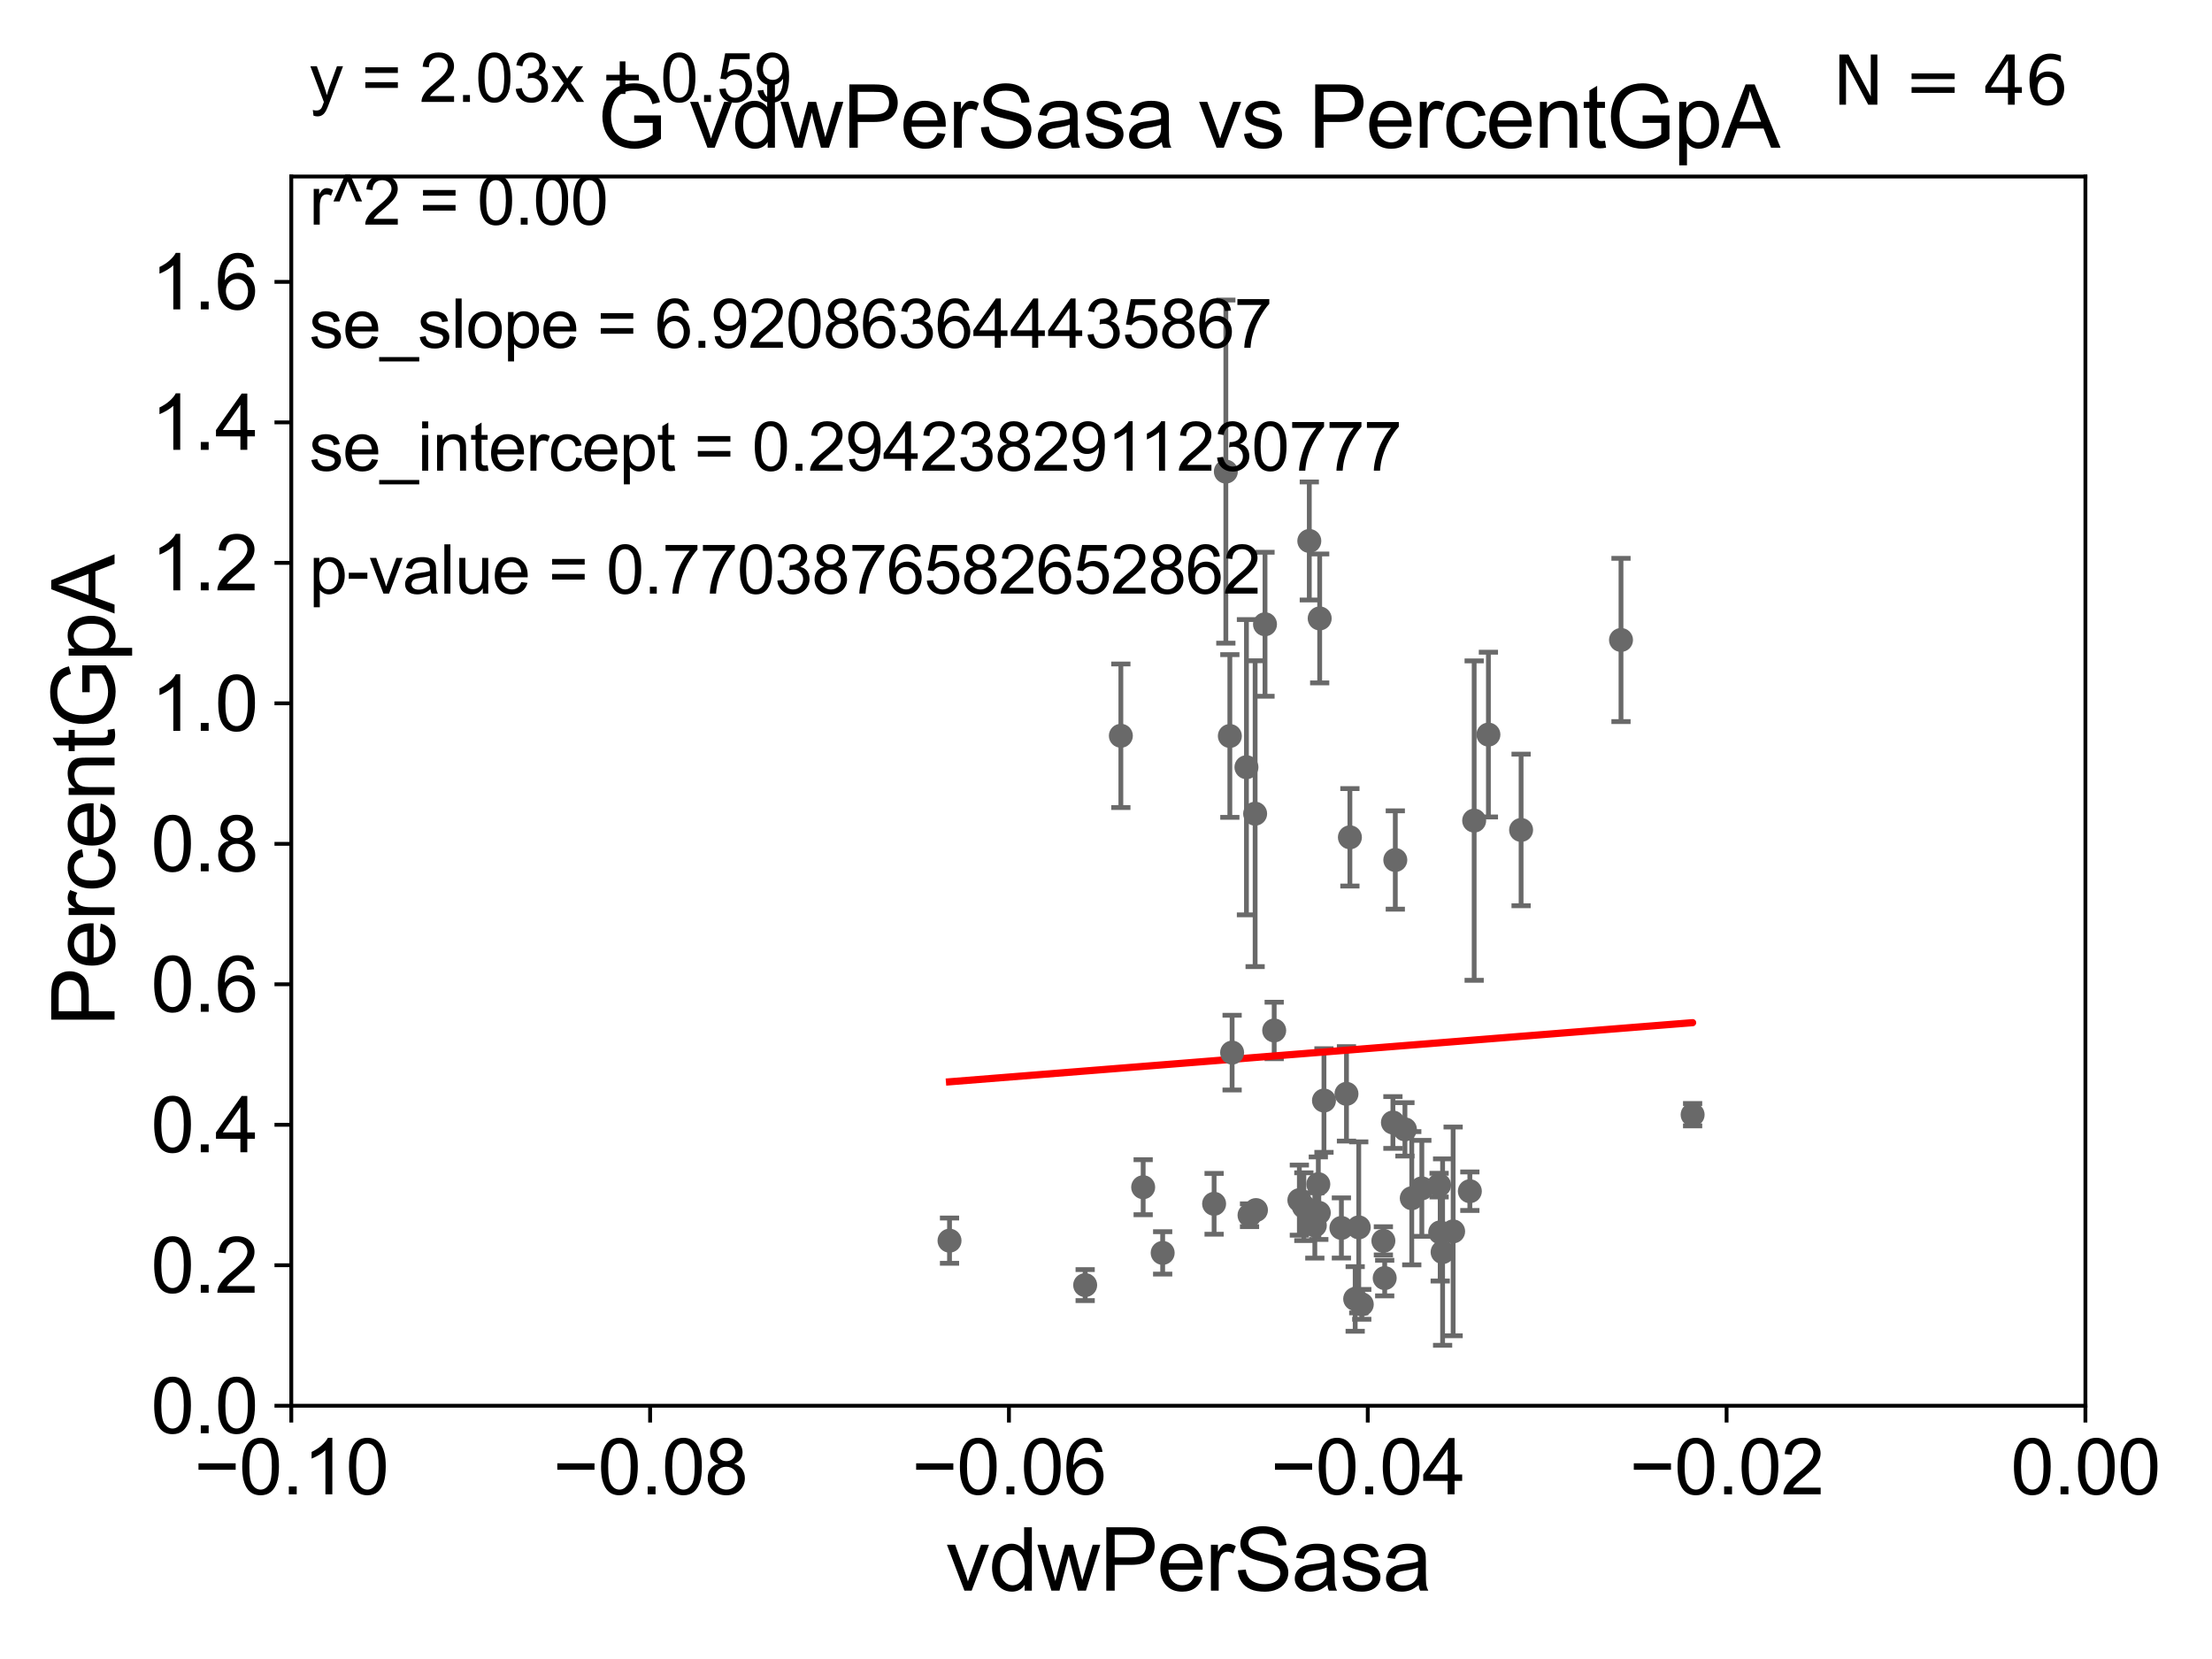 <?xml version="1.0" encoding="utf-8" standalone="no"?>
<!DOCTYPE svg PUBLIC "-//W3C//DTD SVG 1.1//EN"
  "http://www.w3.org/Graphics/SVG/1.1/DTD/svg11.dtd">
<svg xmlns:xlink="http://www.w3.org/1999/xlink" width="460.8pt" height="345.6pt" viewBox="0 0 460.8 345.6" xmlns="http://www.w3.org/2000/svg" version="1.1">
 <defs>
  <style type="text/css">*{stroke-linejoin: round; stroke-linecap: butt}</style>
 </defs>
 <g id="figure_1">
  <g id="patch_1">
   <path d="M 0 345.6 
L 460.8 345.6 
L 460.8 0 
L 0 0 
z
" style="fill: #ffffff"/>
  </g>
  <g id="axes_1">
   <g id="patch_2">
    <path d="M 60.68 292.84 
L 434.43 292.84 
L 434.43 36.775 
L 60.68 36.775 
z
" style="fill: #ffffff"/>
   </g>
   <g id="PathCollection_1">
    <defs>
     <path id="m5383ec2443" d="M 0 1.118 
C 0.297 1.118 0.581 1 0.791 0.791 
C 1 0.581 1.118 0.297 1.118 0 
C 1.118 -0.297 1 -0.581 0.791 -0.791 
C 0.581 -1 0.297 -1.118 0 -1.118 
C -0.297 -1.118 -0.581 -1 -0.791 -0.791 
C -1 -0.581 -1.118 -0.297 -1.118 0 
C -1.118 0.297 -1 0.581 -0.791 0.791 
C -0.581 1 -0.297 1.118 0 1.118 
z
" style="stroke: #696969"/>
    </defs>
    <g clip-path="url(#pc94424f7d5)">
     <use xlink:href="#m5383ec2443" x="197.802" y="258.452" style="fill: #696969; stroke: #696969"/>
     <use xlink:href="#m5383ec2443" x="252.921" y="250.776" style="fill: #696969; stroke: #696969"/>
     <use xlink:href="#m5383ec2443" x="273.904" y="255.283" style="fill: #696969; stroke: #696969"/>
     <use xlink:href="#m5383ec2443" x="306.197" y="248.15" style="fill: #696969; stroke: #696969"/>
     <use xlink:href="#m5383ec2443" x="279.437" y="255.803" style="fill: #696969; stroke: #696969"/>
     <use xlink:href="#m5383ec2443" x="261.639" y="252.081" style="fill: #696969; stroke: #696969"/>
     <use xlink:href="#m5383ec2443" x="281.209" y="174.428" style="fill: #696969; stroke: #696969"/>
     <use xlink:href="#m5383ec2443" x="256.672" y="219.277" style="fill: #696969; stroke: #696969"/>
     <use xlink:href="#m5383ec2443" x="242.205" y="261.002" style="fill: #696969; stroke: #696969"/>
     <use xlink:href="#m5383ec2443" x="282.309" y="270.59" style="fill: #696969; stroke: #696969"/>
     <use xlink:href="#m5383ec2443" x="307.096" y="170.946" style="fill: #696969; stroke: #696969"/>
     <use xlink:href="#m5383ec2443" x="290.17" y="233.836" style="fill: #696969; stroke: #696969"/>
     <use xlink:href="#m5383ec2443" x="274.731" y="252.65" style="fill: #696969; stroke: #696969"/>
     <use xlink:href="#m5383ec2443" x="288.458" y="266.248" style="fill: #696969; stroke: #696969"/>
     <use xlink:href="#m5383ec2443" x="302.714" y="256.522" style="fill: #696969; stroke: #696969"/>
     <use xlink:href="#m5383ec2443" x="271.618" y="251.376" style="fill: #696969; stroke: #696969"/>
     <use xlink:href="#m5383ec2443" x="261.466" y="169.507" style="fill: #696969; stroke: #696969"/>
     <use xlink:href="#m5383ec2443" x="294.098" y="249.613" style="fill: #696969; stroke: #696969"/>
     <use xlink:href="#m5383ec2443" x="270.68" y="250.009" style="fill: #696969; stroke: #696969"/>
     <use xlink:href="#m5383ec2443" x="300.522" y="260.834" style="fill: #696969; stroke: #696969"/>
     <use xlink:href="#m5383ec2443" x="280.495" y="227.866" style="fill: #696969; stroke: #696969"/>
     <use xlink:href="#m5383ec2443" x="226.061" y="267.707" style="fill: #696969; stroke: #696969"/>
     <use xlink:href="#m5383ec2443" x="275.807" y="229.259" style="fill: #696969; stroke: #696969"/>
     <use xlink:href="#m5383ec2443" x="238.143" y="247.319" style="fill: #696969; stroke: #696969"/>
     <use xlink:href="#m5383ec2443" x="283.681" y="271.722" style="fill: #696969; stroke: #696969"/>
     <use xlink:href="#m5383ec2443" x="274.915" y="128.83" style="fill: #696969; stroke: #696969"/>
     <use xlink:href="#m5383ec2443" x="310.063" y="153.029" style="fill: #696969; stroke: #696969"/>
     <use xlink:href="#m5383ec2443" x="337.684" y="133.316" style="fill: #696969; stroke: #696969"/>
     <use xlink:href="#m5383ec2443" x="259.658" y="159.824" style="fill: #696969; stroke: #696969"/>
     <use xlink:href="#m5383ec2443" x="260.3" y="253.157" style="fill: #696969; stroke: #696969"/>
     <use xlink:href="#m5383ec2443" x="288.184" y="258.487" style="fill: #696969; stroke: #696969"/>
     <use xlink:href="#m5383ec2443" x="274.629" y="246.685" style="fill: #696969; stroke: #696969"/>
     <use xlink:href="#m5383ec2443" x="316.872" y="172.893" style="fill: #696969; stroke: #696969"/>
     <use xlink:href="#m5383ec2443" x="256.2" y="153.321" style="fill: #696969; stroke: #696969"/>
     <use xlink:href="#m5383ec2443" x="296.196" y="247.556" style="fill: #696969; stroke: #696969"/>
     <use xlink:href="#m5383ec2443" x="300.019" y="256.723" style="fill: #696969; stroke: #696969"/>
     <use xlink:href="#m5383ec2443" x="299.791" y="246.885" style="fill: #696969; stroke: #696969"/>
     <use xlink:href="#m5383ec2443" x="352.604" y="232.212" style="fill: #696969; stroke: #696969"/>
     <use xlink:href="#m5383ec2443" x="292.674" y="235.267" style="fill: #696969; stroke: #696969"/>
     <use xlink:href="#m5383ec2443" x="233.496" y="153.276" style="fill: #696969; stroke: #696969"/>
     <use xlink:href="#m5383ec2443" x="263.524" y="130.045" style="fill: #696969; stroke: #696969"/>
     <use xlink:href="#m5383ec2443" x="272.752" y="112.694" style="fill: #696969; stroke: #696969"/>
     <use xlink:href="#m5383ec2443" x="265.438" y="214.664" style="fill: #696969; stroke: #696969"/>
     <use xlink:href="#m5383ec2443" x="290.668" y="179.153" style="fill: #696969; stroke: #696969"/>
     <use xlink:href="#m5383ec2443" x="283.054" y="255.685" style="fill: #696969; stroke: #696969"/>
     <use xlink:href="#m5383ec2443" x="255.366" y="98.244" style="fill: #696969; stroke: #696969"/>
    </g>
   </g>
   <g id="matplotlib.axis_1">
    <g id="xtick_1">
     <g id="line2d_1">
      <defs>
       <path id="m9a90a597ca" d="M 0 0 
L 0 3.5 
" style="stroke: #000000; stroke-width: 0.8"/>
      </defs>
      <g>
       <use xlink:href="#m9a90a597ca" x="60.68" y="292.84" style="stroke: #000000; stroke-width: 0.8"/>
      </g>
     </g>
     <g id="text_1">
      <!-- −0.10 -->
      <g transform="translate(40.439 311.293)scale(0.16 -0.16)">
       <defs>
        <path id="ArialMT-2212" d="M 3381 1997 
L 356 1997 
L 356 2522 
L 3381 2522 
L 3381 1997 
z
" transform="scale(0.016)"/>
        <path id="ArialMT-30" d="M 266 2259 
Q 266 3072 433 3567 
Q 600 4063 929 4331 
Q 1259 4600 1759 4600 
Q 2128 4600 2406 4451 
Q 2684 4303 2865 4023 
Q 3047 3744 3150 3342 
Q 3253 2941 3253 2259 
Q 3253 1453 3087 958 
Q 2922 463 2592 192 
Q 2263 -78 1759 -78 
Q 1097 -78 719 397 
Q 266 969 266 2259 
z
M 844 2259 
Q 844 1131 1108 757 
Q 1372 384 1759 384 
Q 2147 384 2411 759 
Q 2675 1134 2675 2259 
Q 2675 3391 2411 3762 
Q 2147 4134 1753 4134 
Q 1366 4134 1134 3806 
Q 844 3388 844 2259 
z
" transform="scale(0.016)"/>
        <path id="ArialMT-2e" d="M 581 0 
L 581 641 
L 1222 641 
L 1222 0 
L 581 0 
z
" transform="scale(0.016)"/>
        <path id="ArialMT-31" d="M 2384 0 
L 1822 0 
L 1822 3584 
Q 1619 3391 1289 3197 
Q 959 3003 697 2906 
L 697 3450 
Q 1169 3672 1522 3987 
Q 1875 4303 2022 4600 
L 2384 4600 
L 2384 0 
z
" transform="scale(0.016)"/>
       </defs>
       <use xlink:href="#ArialMT-2212"/>
       <use xlink:href="#ArialMT-30" x="58.398"/>
       <use xlink:href="#ArialMT-2e" x="114.014"/>
       <use xlink:href="#ArialMT-31" x="141.797"/>
       <use xlink:href="#ArialMT-30" x="197.412"/>
      </g>
     </g>
    </g>
    <g id="xtick_2">
     <g id="line2d_2">
      <g>
       <use xlink:href="#m9a90a597ca" x="135.43" y="292.84" style="stroke: #000000; stroke-width: 0.8"/>
      </g>
     </g>
     <g id="text_2">
      <!-- −0.08 -->
      <g transform="translate(115.189 311.293)scale(0.16 -0.16)">
       <defs>
        <path id="ArialMT-38" d="M 1131 2484 
Q 781 2613 612 2850 
Q 444 3088 444 3419 
Q 444 3919 803 4259 
Q 1163 4600 1759 4600 
Q 2359 4600 2725 4251 
Q 3091 3903 3091 3403 
Q 3091 3084 2923 2848 
Q 2756 2613 2416 2484 
Q 2838 2347 3058 2040 
Q 3278 1734 3278 1309 
Q 3278 722 2862 322 
Q 2447 -78 1769 -78 
Q 1091 -78 675 323 
Q 259 725 259 1325 
Q 259 1772 486 2073 
Q 713 2375 1131 2484 
z
M 1019 3438 
Q 1019 3113 1228 2906 
Q 1438 2700 1772 2700 
Q 2097 2700 2305 2904 
Q 2513 3109 2513 3406 
Q 2513 3716 2298 3927 
Q 2084 4138 1766 4138 
Q 1444 4138 1231 3931 
Q 1019 3725 1019 3438 
z
M 838 1322 
Q 838 1081 952 856 
Q 1066 631 1291 507 
Q 1516 384 1775 384 
Q 2178 384 2440 643 
Q 2703 903 2703 1303 
Q 2703 1709 2433 1975 
Q 2163 2241 1756 2241 
Q 1359 2241 1098 1978 
Q 838 1716 838 1322 
z
" transform="scale(0.016)"/>
       </defs>
       <use xlink:href="#ArialMT-2212"/>
       <use xlink:href="#ArialMT-30" x="58.398"/>
       <use xlink:href="#ArialMT-2e" x="114.014"/>
       <use xlink:href="#ArialMT-30" x="141.797"/>
       <use xlink:href="#ArialMT-38" x="197.412"/>
      </g>
     </g>
    </g>
    <g id="xtick_3">
     <g id="line2d_3">
      <g>
       <use xlink:href="#m9a90a597ca" x="210.18" y="292.84" style="stroke: #000000; stroke-width: 0.8"/>
      </g>
     </g>
     <g id="text_3">
      <!-- −0.06 -->
      <g transform="translate(189.939 311.293)scale(0.16 -0.16)">
       <defs>
        <path id="ArialMT-36" d="M 3184 3459 
L 2625 3416 
Q 2550 3747 2413 3897 
Q 2184 4138 1850 4138 
Q 1581 4138 1378 3988 
Q 1113 3794 959 3422 
Q 806 3050 800 2363 
Q 1003 2672 1297 2822 
Q 1591 2972 1913 2972 
Q 2475 2972 2870 2558 
Q 3266 2144 3266 1488 
Q 3266 1056 3080 686 
Q 2894 316 2569 119 
Q 2244 -78 1831 -78 
Q 1128 -78 684 439 
Q 241 956 241 2144 
Q 241 3472 731 4075 
Q 1159 4600 1884 4600 
Q 2425 4600 2770 4297 
Q 3116 3994 3184 3459 
z
M 888 1484 
Q 888 1194 1011 928 
Q 1134 663 1356 523 
Q 1578 384 1822 384 
Q 2178 384 2434 671 
Q 2691 959 2691 1453 
Q 2691 1928 2437 2201 
Q 2184 2475 1800 2475 
Q 1419 2475 1153 2201 
Q 888 1928 888 1484 
z
" transform="scale(0.016)"/>
       </defs>
       <use xlink:href="#ArialMT-2212"/>
       <use xlink:href="#ArialMT-30" x="58.398"/>
       <use xlink:href="#ArialMT-2e" x="114.014"/>
       <use xlink:href="#ArialMT-30" x="141.797"/>
       <use xlink:href="#ArialMT-36" x="197.412"/>
      </g>
     </g>
    </g>
    <g id="xtick_4">
     <g id="line2d_4">
      <g>
       <use xlink:href="#m9a90a597ca" x="284.93" y="292.84" style="stroke: #000000; stroke-width: 0.8"/>
      </g>
     </g>
     <g id="text_4">
      <!-- −0.04 -->
      <g transform="translate(264.689 311.293)scale(0.16 -0.16)">
       <defs>
        <path id="ArialMT-34" d="M 2069 0 
L 2069 1097 
L 81 1097 
L 81 1613 
L 2172 4581 
L 2631 4581 
L 2631 1613 
L 3250 1613 
L 3250 1097 
L 2631 1097 
L 2631 0 
L 2069 0 
z
M 2069 1613 
L 2069 3678 
L 634 1613 
L 2069 1613 
z
" transform="scale(0.016)"/>
       </defs>
       <use xlink:href="#ArialMT-2212"/>
       <use xlink:href="#ArialMT-30" x="58.398"/>
       <use xlink:href="#ArialMT-2e" x="114.014"/>
       <use xlink:href="#ArialMT-30" x="141.797"/>
       <use xlink:href="#ArialMT-34" x="197.412"/>
      </g>
     </g>
    </g>
    <g id="xtick_5">
     <g id="line2d_5">
      <g>
       <use xlink:href="#m9a90a597ca" x="359.68" y="292.84" style="stroke: #000000; stroke-width: 0.8"/>
      </g>
     </g>
     <g id="text_5">
      <!-- −0.02 -->
      <g transform="translate(339.439 311.293)scale(0.16 -0.16)">
       <defs>
        <path id="ArialMT-32" d="M 3222 541 
L 3222 0 
L 194 0 
Q 188 203 259 391 
Q 375 700 629 1000 
Q 884 1300 1366 1694 
Q 2113 2306 2375 2664 
Q 2638 3022 2638 3341 
Q 2638 3675 2398 3904 
Q 2159 4134 1775 4134 
Q 1369 4134 1125 3890 
Q 881 3647 878 3216 
L 300 3275 
Q 359 3922 746 4261 
Q 1134 4600 1788 4600 
Q 2447 4600 2831 4234 
Q 3216 3869 3216 3328 
Q 3216 3053 3103 2787 
Q 2991 2522 2730 2228 
Q 2469 1934 1863 1422 
Q 1356 997 1212 845 
Q 1069 694 975 541 
L 3222 541 
z
" transform="scale(0.016)"/>
       </defs>
       <use xlink:href="#ArialMT-2212"/>
       <use xlink:href="#ArialMT-30" x="58.398"/>
       <use xlink:href="#ArialMT-2e" x="114.014"/>
       <use xlink:href="#ArialMT-30" x="141.797"/>
       <use xlink:href="#ArialMT-32" x="197.412"/>
      </g>
     </g>
    </g>
    <g id="xtick_6">
     <g id="line2d_6">
      <g>
       <use xlink:href="#m9a90a597ca" x="434.43" y="292.84" style="stroke: #000000; stroke-width: 0.8"/>
      </g>
     </g>
     <g id="text_6">
      <!-- 0.00 -->
      <g transform="translate(418.861 311.293)scale(0.16 -0.16)">
       <use xlink:href="#ArialMT-30"/>
       <use xlink:href="#ArialMT-2e" x="55.615"/>
       <use xlink:href="#ArialMT-30" x="83.398"/>
       <use xlink:href="#ArialMT-30" x="139.014"/>
      </g>
     </g>
    </g>
    <g id="text_7">
     <!-- vdwPerSasa -->
     <g transform="translate(197.033 331.357)scale(0.18 -0.18)">
      <defs>
       <path id="ArialMT-76" d="M 1344 0 
L 81 3319 
L 675 3319 
L 1388 1331 
Q 1503 1009 1600 663 
Q 1675 925 1809 1294 
L 2547 3319 
L 3125 3319 
L 1869 0 
L 1344 0 
z
" transform="scale(0.016)"/>
       <path id="ArialMT-64" d="M 2575 0 
L 2575 419 
Q 2259 -75 1647 -75 
Q 1250 -75 917 144 
Q 584 363 401 755 
Q 219 1147 219 1656 
Q 219 2153 384 2558 
Q 550 2963 881 3178 
Q 1213 3394 1622 3394 
Q 1922 3394 2156 3267 
Q 2391 3141 2538 2938 
L 2538 4581 
L 3097 4581 
L 3097 0 
L 2575 0 
z
M 797 1656 
Q 797 1019 1065 703 
Q 1334 388 1700 388 
Q 2069 388 2326 689 
Q 2584 991 2584 1609 
Q 2584 2291 2321 2609 
Q 2059 2928 1675 2928 
Q 1300 2928 1048 2622 
Q 797 2316 797 1656 
z
" transform="scale(0.016)"/>
       <path id="ArialMT-77" d="M 1034 0 
L 19 3319 
L 600 3319 
L 1128 1403 
L 1325 691 
Q 1338 744 1497 1375 
L 2025 3319 
L 2603 3319 
L 3100 1394 
L 3266 759 
L 3456 1400 
L 4025 3319 
L 4572 3319 
L 3534 0 
L 2950 0 
L 2422 1988 
L 2294 2553 
L 1622 0 
L 1034 0 
z
" transform="scale(0.016)"/>
       <path id="ArialMT-50" d="M 494 0 
L 494 4581 
L 2222 4581 
Q 2678 4581 2919 4538 
Q 3256 4481 3484 4323 
Q 3713 4166 3852 3881 
Q 3991 3597 3991 3256 
Q 3991 2672 3619 2267 
Q 3247 1863 2275 1863 
L 1100 1863 
L 1100 0 
L 494 0 
z
M 1100 2403 
L 2284 2403 
Q 2872 2403 3119 2622 
Q 3366 2841 3366 3238 
Q 3366 3525 3220 3729 
Q 3075 3934 2838 4000 
Q 2684 4041 2272 4041 
L 1100 4041 
L 1100 2403 
z
" transform="scale(0.016)"/>
       <path id="ArialMT-65" d="M 2694 1069 
L 3275 997 
Q 3138 488 2766 206 
Q 2394 -75 1816 -75 
Q 1088 -75 661 373 
Q 234 822 234 1631 
Q 234 2469 665 2931 
Q 1097 3394 1784 3394 
Q 2450 3394 2872 2941 
Q 3294 2488 3294 1666 
Q 3294 1616 3291 1516 
L 816 1516 
Q 847 969 1125 678 
Q 1403 388 1819 388 
Q 2128 388 2347 550 
Q 2566 713 2694 1069 
z
M 847 1978 
L 2700 1978 
Q 2663 2397 2488 2606 
Q 2219 2931 1791 2931 
Q 1403 2931 1139 2672 
Q 875 2413 847 1978 
z
" transform="scale(0.016)"/>
       <path id="ArialMT-72" d="M 416 0 
L 416 3319 
L 922 3319 
L 922 2816 
Q 1116 3169 1280 3281 
Q 1444 3394 1641 3394 
Q 1925 3394 2219 3213 
L 2025 2691 
Q 1819 2813 1613 2813 
Q 1428 2813 1281 2702 
Q 1134 2591 1072 2394 
Q 978 2094 978 1738 
L 978 0 
L 416 0 
z
" transform="scale(0.016)"/>
       <path id="ArialMT-53" d="M 288 1472 
L 859 1522 
Q 900 1178 1048 958 
Q 1197 738 1509 602 
Q 1822 466 2213 466 
Q 2559 466 2825 569 
Q 3091 672 3220 851 
Q 3350 1031 3350 1244 
Q 3350 1459 3225 1620 
Q 3100 1781 2813 1891 
Q 2628 1963 1997 2114 
Q 1366 2266 1113 2400 
Q 784 2572 623 2826 
Q 463 3081 463 3397 
Q 463 3744 659 4045 
Q 856 4347 1234 4503 
Q 1613 4659 2075 4659 
Q 2584 4659 2973 4495 
Q 3363 4331 3572 4012 
Q 3781 3694 3797 3291 
L 3216 3247 
Q 3169 3681 2898 3903 
Q 2628 4125 2100 4125 
Q 1550 4125 1298 3923 
Q 1047 3722 1047 3438 
Q 1047 3191 1225 3031 
Q 1400 2872 2139 2705 
Q 2878 2538 3153 2413 
Q 3553 2228 3743 1945 
Q 3934 1663 3934 1294 
Q 3934 928 3725 604 
Q 3516 281 3123 101 
Q 2731 -78 2241 -78 
Q 1619 -78 1198 103 
Q 778 284 539 648 
Q 300 1013 288 1472 
z
" transform="scale(0.016)"/>
       <path id="ArialMT-61" d="M 2588 409 
Q 2275 144 1986 34 
Q 1697 -75 1366 -75 
Q 819 -75 525 192 
Q 231 459 231 875 
Q 231 1119 342 1320 
Q 453 1522 633 1644 
Q 813 1766 1038 1828 
Q 1203 1872 1538 1913 
Q 2219 1994 2541 2106 
Q 2544 2222 2544 2253 
Q 2544 2597 2384 2738 
Q 2169 2928 1744 2928 
Q 1347 2928 1158 2789 
Q 969 2650 878 2297 
L 328 2372 
Q 403 2725 575 2942 
Q 747 3159 1072 3276 
Q 1397 3394 1825 3394 
Q 2250 3394 2515 3294 
Q 2781 3194 2906 3042 
Q 3031 2891 3081 2659 
Q 3109 2516 3109 2141 
L 3109 1391 
Q 3109 606 3145 398 
Q 3181 191 3288 0 
L 2700 0 
Q 2613 175 2588 409 
z
M 2541 1666 
Q 2234 1541 1622 1453 
Q 1275 1403 1131 1340 
Q 988 1278 909 1158 
Q 831 1038 831 891 
Q 831 666 1001 516 
Q 1172 366 1500 366 
Q 1825 366 2078 508 
Q 2331 650 2450 897 
Q 2541 1088 2541 1459 
L 2541 1666 
z
" transform="scale(0.016)"/>
       <path id="ArialMT-73" d="M 197 991 
L 753 1078 
Q 800 744 1014 566 
Q 1228 388 1613 388 
Q 2000 388 2187 545 
Q 2375 703 2375 916 
Q 2375 1106 2209 1216 
Q 2094 1291 1634 1406 
Q 1016 1563 777 1677 
Q 538 1791 414 1992 
Q 291 2194 291 2438 
Q 291 2659 392 2848 
Q 494 3038 669 3163 
Q 800 3259 1026 3326 
Q 1253 3394 1513 3394 
Q 1903 3394 2198 3281 
Q 2494 3169 2634 2976 
Q 2775 2784 2828 2463 
L 2278 2388 
Q 2241 2644 2061 2787 
Q 1881 2931 1553 2931 
Q 1166 2931 1000 2803 
Q 834 2675 834 2503 
Q 834 2394 903 2306 
Q 972 2216 1119 2156 
Q 1203 2125 1616 2013 
Q 2213 1853 2448 1751 
Q 2684 1650 2818 1456 
Q 2953 1263 2953 975 
Q 2953 694 2789 445 
Q 2625 197 2315 61 
Q 2006 -75 1616 -75 
Q 969 -75 630 194 
Q 291 463 197 991 
z
" transform="scale(0.016)"/>
      </defs>
      <use xlink:href="#ArialMT-76"/>
      <use xlink:href="#ArialMT-64" x="50"/>
      <use xlink:href="#ArialMT-77" x="105.615"/>
      <use xlink:href="#ArialMT-50" x="177.832"/>
      <use xlink:href="#ArialMT-65" x="244.531"/>
      <use xlink:href="#ArialMT-72" x="300.146"/>
      <use xlink:href="#ArialMT-53" x="333.447"/>
      <use xlink:href="#ArialMT-61" x="400.146"/>
      <use xlink:href="#ArialMT-73" x="455.762"/>
      <use xlink:href="#ArialMT-61" x="505.762"/>
     </g>
    </g>
   </g>
   <g id="matplotlib.axis_2">
    <g id="ytick_1">
     <g id="line2d_7">
      <defs>
       <path id="m8129f6920f" d="M 0 0 
L -3.5 0 
" style="stroke: #000000; stroke-width: 0.8"/>
      </defs>
      <g>
       <use xlink:href="#m8129f6920f" x="60.68" y="292.84" style="stroke: #000000; stroke-width: 0.8"/>
      </g>
     </g>
     <g id="text_8">
      <!-- 0.0 -->
      <g transform="translate(31.44 298.566)scale(0.16 -0.16)">
       <use xlink:href="#ArialMT-30"/>
       <use xlink:href="#ArialMT-2e" x="55.615"/>
       <use xlink:href="#ArialMT-30" x="83.398"/>
      </g>
     </g>
    </g>
    <g id="ytick_2">
     <g id="line2d_8">
      <g>
       <use xlink:href="#m8129f6920f" x="60.68" y="263.575" style="stroke: #000000; stroke-width: 0.8"/>
      </g>
     </g>
     <g id="text_9">
      <!-- 0.2 -->
      <g transform="translate(31.44 269.302)scale(0.16 -0.16)">
       <use xlink:href="#ArialMT-30"/>
       <use xlink:href="#ArialMT-2e" x="55.615"/>
       <use xlink:href="#ArialMT-32" x="83.398"/>
      </g>
     </g>
    </g>
    <g id="ytick_3">
     <g id="line2d_9">
      <g>
       <use xlink:href="#m8129f6920f" x="60.68" y="234.311" style="stroke: #000000; stroke-width: 0.8"/>
      </g>
     </g>
     <g id="text_10">
      <!-- 0.4 -->
      <g transform="translate(31.44 240.037)scale(0.16 -0.16)">
       <use xlink:href="#ArialMT-30"/>
       <use xlink:href="#ArialMT-2e" x="55.615"/>
       <use xlink:href="#ArialMT-34" x="83.398"/>
      </g>
     </g>
    </g>
    <g id="ytick_4">
     <g id="line2d_10">
      <g>
       <use xlink:href="#m8129f6920f" x="60.68" y="205.046" style="stroke: #000000; stroke-width: 0.8"/>
      </g>
     </g>
     <g id="text_11">
      <!-- 0.6 -->
      <g transform="translate(31.44 210.772)scale(0.16 -0.16)">
       <use xlink:href="#ArialMT-30"/>
       <use xlink:href="#ArialMT-2e" x="55.615"/>
       <use xlink:href="#ArialMT-36" x="83.398"/>
      </g>
     </g>
    </g>
    <g id="ytick_5">
     <g id="line2d_11">
      <g>
       <use xlink:href="#m8129f6920f" x="60.68" y="175.782" style="stroke: #000000; stroke-width: 0.8"/>
      </g>
     </g>
     <g id="text_12">
      <!-- 0.8 -->
      <g transform="translate(31.44 181.508)scale(0.16 -0.16)">
       <use xlink:href="#ArialMT-30"/>
       <use xlink:href="#ArialMT-2e" x="55.615"/>
       <use xlink:href="#ArialMT-38" x="83.398"/>
      </g>
     </g>
    </g>
    <g id="ytick_6">
     <g id="line2d_12">
      <g>
       <use xlink:href="#m8129f6920f" x="60.68" y="146.517" style="stroke: #000000; stroke-width: 0.8"/>
      </g>
     </g>
     <g id="text_13">
      <!-- 1.0 -->
      <g transform="translate(31.44 152.243)scale(0.16 -0.16)">
       <use xlink:href="#ArialMT-31"/>
       <use xlink:href="#ArialMT-2e" x="55.615"/>
       <use xlink:href="#ArialMT-30" x="83.398"/>
      </g>
     </g>
    </g>
    <g id="ytick_7">
     <g id="line2d_13">
      <g>
       <use xlink:href="#m8129f6920f" x="60.68" y="117.252" style="stroke: #000000; stroke-width: 0.8"/>
      </g>
     </g>
     <g id="text_14">
      <!-- 1.2 -->
      <g transform="translate(31.44 122.979)scale(0.16 -0.16)">
       <use xlink:href="#ArialMT-31"/>
       <use xlink:href="#ArialMT-2e" x="55.615"/>
       <use xlink:href="#ArialMT-32" x="83.398"/>
      </g>
     </g>
    </g>
    <g id="ytick_8">
     <g id="line2d_14">
      <g>
       <use xlink:href="#m8129f6920f" x="60.68" y="87.988" style="stroke: #000000; stroke-width: 0.8"/>
      </g>
     </g>
     <g id="text_15">
      <!-- 1.4 -->
      <g transform="translate(31.44 93.714)scale(0.16 -0.16)">
       <use xlink:href="#ArialMT-31"/>
       <use xlink:href="#ArialMT-2e" x="55.615"/>
       <use xlink:href="#ArialMT-34" x="83.398"/>
      </g>
     </g>
    </g>
    <g id="ytick_9">
     <g id="line2d_15">
      <g>
       <use xlink:href="#m8129f6920f" x="60.68" y="58.723" style="stroke: #000000; stroke-width: 0.8"/>
      </g>
     </g>
     <g id="text_16">
      <!-- 1.6 -->
      <g transform="translate(31.44 64.45)scale(0.16 -0.16)">
       <use xlink:href="#ArialMT-31"/>
       <use xlink:href="#ArialMT-2e" x="55.615"/>
       <use xlink:href="#ArialMT-36" x="83.398"/>
      </g>
     </g>
    </g>
    <g id="text_17">
     <!-- PercentGpA -->
     <g transform="translate(23.863 213.831)rotate(-90)scale(0.18 -0.18)">
      <defs>
       <path id="ArialMT-63" d="M 2588 1216 
L 3141 1144 
Q 3050 572 2676 248 
Q 2303 -75 1759 -75 
Q 1078 -75 664 370 
Q 250 816 250 1647 
Q 250 2184 428 2587 
Q 606 2991 970 3192 
Q 1334 3394 1763 3394 
Q 2303 3394 2647 3120 
Q 2991 2847 3088 2344 
L 2541 2259 
Q 2463 2594 2264 2762 
Q 2066 2931 1784 2931 
Q 1359 2931 1093 2626 
Q 828 2322 828 1663 
Q 828 994 1084 691 
Q 1341 388 1753 388 
Q 2084 388 2306 591 
Q 2528 794 2588 1216 
z
" transform="scale(0.016)"/>
       <path id="ArialMT-6e" d="M 422 0 
L 422 3319 
L 928 3319 
L 928 2847 
Q 1294 3394 1984 3394 
Q 2284 3394 2536 3286 
Q 2788 3178 2913 3003 
Q 3038 2828 3088 2588 
Q 3119 2431 3119 2041 
L 3119 0 
L 2556 0 
L 2556 2019 
Q 2556 2363 2490 2533 
Q 2425 2703 2258 2804 
Q 2091 2906 1866 2906 
Q 1506 2906 1245 2678 
Q 984 2450 984 1813 
L 984 0 
L 422 0 
z
" transform="scale(0.016)"/>
       <path id="ArialMT-74" d="M 1650 503 
L 1731 6 
Q 1494 -44 1306 -44 
Q 1000 -44 831 53 
Q 663 150 594 308 
Q 525 466 525 972 
L 525 2881 
L 113 2881 
L 113 3319 
L 525 3319 
L 525 4141 
L 1084 4478 
L 1084 3319 
L 1650 3319 
L 1650 2881 
L 1084 2881 
L 1084 941 
Q 1084 700 1114 631 
Q 1144 563 1211 522 
Q 1278 481 1403 481 
Q 1497 481 1650 503 
z
" transform="scale(0.016)"/>
       <path id="ArialMT-47" d="M 2638 1797 
L 2638 2334 
L 4578 2338 
L 4578 638 
Q 4131 281 3656 101 
Q 3181 -78 2681 -78 
Q 2006 -78 1454 211 
Q 903 500 622 1047 
Q 341 1594 341 2269 
Q 341 2938 620 3517 
Q 900 4097 1425 4378 
Q 1950 4659 2634 4659 
Q 3131 4659 3532 4498 
Q 3934 4338 4162 4050 
Q 4391 3763 4509 3300 
L 3963 3150 
Q 3859 3500 3706 3700 
Q 3553 3900 3268 4020 
Q 2984 4141 2638 4141 
Q 2222 4141 1919 4014 
Q 1616 3888 1430 3681 
Q 1244 3475 1141 3228 
Q 966 2803 966 2306 
Q 966 1694 1177 1281 
Q 1388 869 1791 669 
Q 2194 469 2647 469 
Q 3041 469 3416 620 
Q 3791 772 3984 944 
L 3984 1797 
L 2638 1797 
z
" transform="scale(0.016)"/>
       <path id="ArialMT-70" d="M 422 -1272 
L 422 3319 
L 934 3319 
L 934 2888 
Q 1116 3141 1344 3267 
Q 1572 3394 1897 3394 
Q 2322 3394 2647 3175 
Q 2972 2956 3137 2557 
Q 3303 2159 3303 1684 
Q 3303 1175 3120 767 
Q 2938 359 2589 142 
Q 2241 -75 1856 -75 
Q 1575 -75 1351 44 
Q 1128 163 984 344 
L 984 -1272 
L 422 -1272 
z
M 931 1641 
Q 931 1000 1190 694 
Q 1450 388 1819 388 
Q 2194 388 2461 705 
Q 2728 1022 2728 1688 
Q 2728 2322 2467 2637 
Q 2206 2953 1844 2953 
Q 1484 2953 1207 2617 
Q 931 2281 931 1641 
z
" transform="scale(0.016)"/>
       <path id="ArialMT-41" d="M -9 0 
L 1750 4581 
L 2403 4581 
L 4278 0 
L 3588 0 
L 3053 1388 
L 1138 1388 
L 634 0 
L -9 0 
z
M 1313 1881 
L 2866 1881 
L 2388 3150 
Q 2169 3728 2063 4100 
Q 1975 3659 1816 3225 
L 1313 1881 
z
" transform="scale(0.016)"/>
      </defs>
      <use xlink:href="#ArialMT-50"/>
      <use xlink:href="#ArialMT-65" x="66.699"/>
      <use xlink:href="#ArialMT-72" x="122.314"/>
      <use xlink:href="#ArialMT-63" x="155.615"/>
      <use xlink:href="#ArialMT-65" x="205.615"/>
      <use xlink:href="#ArialMT-6e" x="261.23"/>
      <use xlink:href="#ArialMT-74" x="316.846"/>
      <use xlink:href="#ArialMT-47" x="344.629"/>
      <use xlink:href="#ArialMT-70" x="422.412"/>
      <use xlink:href="#ArialMT-41" x="478.027"/>
     </g>
    </g>
   </g>
   <g id="LineCollection_1">
    <path d="M 197.802 263.167 
L 197.802 253.737 
" clip-path="url(#pc94424f7d5)" style="fill: none; stroke: #696969"/>
    <path d="M 252.921 257.105 
L 252.921 244.446 
" clip-path="url(#pc94424f7d5)" style="fill: none; stroke: #696969"/>
    <path d="M 273.904 262.089 
L 273.904 248.477 
" clip-path="url(#pc94424f7d5)" style="fill: none; stroke: #696969"/>
    <path d="M 306.197 252.161 
L 306.197 244.14 
" clip-path="url(#pc94424f7d5)" style="fill: none; stroke: #696969"/>
    <path d="M 279.437 262.07 
L 279.437 249.537 
" clip-path="url(#pc94424f7d5)" style="fill: none; stroke: #696969"/>
    <path d="M 261.639 253.009 
L 261.639 251.154 
" clip-path="url(#pc94424f7d5)" style="fill: none; stroke: #696969"/>
    <path d="M 281.209 184.578 
L 281.209 164.278 
" clip-path="url(#pc94424f7d5)" style="fill: none; stroke: #696969"/>
    <path d="M 256.672 227.063 
L 256.672 211.491 
" clip-path="url(#pc94424f7d5)" style="fill: none; stroke: #696969"/>
    <path d="M 242.205 265.417 
L 242.205 256.587 
" clip-path="url(#pc94424f7d5)" style="fill: none; stroke: #696969"/>
    <path d="M 282.309 277.318 
L 282.309 263.863 
" clip-path="url(#pc94424f7d5)" style="fill: none; stroke: #696969"/>
    <path d="M 307.096 204.216 
L 307.096 137.675 
" clip-path="url(#pc94424f7d5)" style="fill: none; stroke: #696969"/>
    <path d="M 290.17 239.232 
L 290.17 228.441 
" clip-path="url(#pc94424f7d5)" style="fill: none; stroke: #696969"/>
    <path d="M 274.731 258.203 
L 274.731 247.098 
" clip-path="url(#pc94424f7d5)" style="fill: none; stroke: #696969"/>
    <path d="M 288.458 269.956 
L 288.458 262.541 
" clip-path="url(#pc94424f7d5)" style="fill: none; stroke: #696969"/>
    <path d="M 302.714 278.265 
L 302.714 234.779 
" clip-path="url(#pc94424f7d5)" style="fill: none; stroke: #696969"/>
    <path d="M 271.618 258.437 
L 271.618 244.315 
" clip-path="url(#pc94424f7d5)" style="fill: none; stroke: #696969"/>
    <path d="M 261.466 201.362 
L 261.466 137.652 
" clip-path="url(#pc94424f7d5)" style="fill: none; stroke: #696969"/>
    <path d="M 294.098 263.493 
L 294.098 235.733 
" clip-path="url(#pc94424f7d5)" style="fill: none; stroke: #696969"/>
    <path d="M 270.68 257.312 
L 270.68 242.705 
" clip-path="url(#pc94424f7d5)" style="fill: none; stroke: #696969"/>
    <path d="M 300.522 280.25 
L 300.522 241.418 
" clip-path="url(#pc94424f7d5)" style="fill: none; stroke: #696969"/>
    <path d="M 280.495 237.702 
L 280.495 218.03 
" clip-path="url(#pc94424f7d5)" style="fill: none; stroke: #696969"/>
    <path d="M 226.061 270.937 
L 226.061 264.478 
" clip-path="url(#pc94424f7d5)" style="fill: none; stroke: #696969"/>
    <path d="M 275.807 240.051 
L 275.807 218.466 
" clip-path="url(#pc94424f7d5)" style="fill: none; stroke: #696969"/>
    <path d="M 238.143 253.048 
L 238.143 241.591 
" clip-path="url(#pc94424f7d5)" style="fill: none; stroke: #696969"/>
    <path d="M 283.681 274.828 
L 283.681 268.615 
" clip-path="url(#pc94424f7d5)" style="fill: none; stroke: #696969"/>
    <path d="M 274.915 142.256 
L 274.915 115.404 
" clip-path="url(#pc94424f7d5)" style="fill: none; stroke: #696969"/>
    <path d="M 310.063 170.188 
L 310.063 135.87 
" clip-path="url(#pc94424f7d5)" style="fill: none; stroke: #696969"/>
    <path d="M 337.684 150.319 
L 337.684 116.313 
" clip-path="url(#pc94424f7d5)" style="fill: none; stroke: #696969"/>
    <path d="M 259.658 190.579 
L 259.658 129.068 
" clip-path="url(#pc94424f7d5)" style="fill: none; stroke: #696969"/>
    <path d="M 260.3 255.535 
L 260.3 250.779 
" clip-path="url(#pc94424f7d5)" style="fill: none; stroke: #696969"/>
    <path d="M 288.184 261.421 
L 288.184 255.553 
" clip-path="url(#pc94424f7d5)" style="fill: none; stroke: #696969"/>
    <path d="M 274.629 252.356 
L 274.629 241.013 
" clip-path="url(#pc94424f7d5)" style="fill: none; stroke: #696969"/>
    <path d="M 316.872 188.684 
L 316.872 157.102 
" clip-path="url(#pc94424f7d5)" style="fill: none; stroke: #696969"/>
    <path d="M 256.2 170.269 
L 256.2 136.372 
" clip-path="url(#pc94424f7d5)" style="fill: none; stroke: #696969"/>
    <path d="M 296.196 257.55 
L 296.196 237.562 
" clip-path="url(#pc94424f7d5)" style="fill: none; stroke: #696969"/>
    <path d="M 300.019 266.86 
L 300.019 246.586 
" clip-path="url(#pc94424f7d5)" style="fill: none; stroke: #696969"/>
    <path d="M 299.791 249.355 
L 299.791 244.416 
" clip-path="url(#pc94424f7d5)" style="fill: none; stroke: #696969"/>
    <path d="M 352.604 234.539 
L 352.604 229.884 
" clip-path="url(#pc94424f7d5)" style="fill: none; stroke: #696969"/>
    <path d="M 292.674 240.826 
L 292.674 229.709 
" clip-path="url(#pc94424f7d5)" style="fill: none; stroke: #696969"/>
    <path d="M 233.496 168.229 
L 233.496 138.323 
" clip-path="url(#pc94424f7d5)" style="fill: none; stroke: #696969"/>
    <path d="M 263.524 145.04 
L 263.524 115.05 
" clip-path="url(#pc94424f7d5)" style="fill: none; stroke: #696969"/>
    <path d="M 272.752 124.987 
L 272.752 100.401 
" clip-path="url(#pc94424f7d5)" style="fill: none; stroke: #696969"/>
    <path d="M 265.438 220.552 
L 265.438 208.777 
" clip-path="url(#pc94424f7d5)" style="fill: none; stroke: #696969"/>
    <path d="M 290.668 189.393 
L 290.668 168.912 
" clip-path="url(#pc94424f7d5)" style="fill: none; stroke: #696969"/>
    <path d="M 283.054 273.5 
L 283.054 237.871 
" clip-path="url(#pc94424f7d5)" style="fill: none; stroke: #696969"/>
    <path d="M 255.366 133.986 
L 255.366 62.503 
" clip-path="url(#pc94424f7d5)" style="fill: none; stroke: #696969"/>
   </g>
   <g id="line2d_16">
    <defs>
     <path id="m04ea177f70" d="M 2 0 
L -2 -0 
" style="stroke: #696969"/>
    </defs>
    <g clip-path="url(#pc94424f7d5)">
     <use xlink:href="#m04ea177f70" x="197.802" y="263.167" style="fill: #696969; stroke: #696969"/>
     <use xlink:href="#m04ea177f70" x="252.921" y="257.105" style="fill: #696969; stroke: #696969"/>
     <use xlink:href="#m04ea177f70" x="273.904" y="262.089" style="fill: #696969; stroke: #696969"/>
     <use xlink:href="#m04ea177f70" x="306.197" y="252.161" style="fill: #696969; stroke: #696969"/>
     <use xlink:href="#m04ea177f70" x="279.437" y="262.07" style="fill: #696969; stroke: #696969"/>
     <use xlink:href="#m04ea177f70" x="261.639" y="253.009" style="fill: #696969; stroke: #696969"/>
     <use xlink:href="#m04ea177f70" x="281.209" y="184.578" style="fill: #696969; stroke: #696969"/>
     <use xlink:href="#m04ea177f70" x="256.672" y="227.063" style="fill: #696969; stroke: #696969"/>
     <use xlink:href="#m04ea177f70" x="242.205" y="265.417" style="fill: #696969; stroke: #696969"/>
     <use xlink:href="#m04ea177f70" x="282.309" y="277.318" style="fill: #696969; stroke: #696969"/>
     <use xlink:href="#m04ea177f70" x="307.096" y="204.216" style="fill: #696969; stroke: #696969"/>
     <use xlink:href="#m04ea177f70" x="290.17" y="239.232" style="fill: #696969; stroke: #696969"/>
     <use xlink:href="#m04ea177f70" x="274.731" y="258.203" style="fill: #696969; stroke: #696969"/>
     <use xlink:href="#m04ea177f70" x="288.458" y="269.956" style="fill: #696969; stroke: #696969"/>
     <use xlink:href="#m04ea177f70" x="302.714" y="278.265" style="fill: #696969; stroke: #696969"/>
     <use xlink:href="#m04ea177f70" x="271.618" y="258.437" style="fill: #696969; stroke: #696969"/>
     <use xlink:href="#m04ea177f70" x="261.466" y="201.362" style="fill: #696969; stroke: #696969"/>
     <use xlink:href="#m04ea177f70" x="294.098" y="263.493" style="fill: #696969; stroke: #696969"/>
     <use xlink:href="#m04ea177f70" x="270.68" y="257.312" style="fill: #696969; stroke: #696969"/>
     <use xlink:href="#m04ea177f70" x="300.522" y="280.25" style="fill: #696969; stroke: #696969"/>
     <use xlink:href="#m04ea177f70" x="280.495" y="237.702" style="fill: #696969; stroke: #696969"/>
     <use xlink:href="#m04ea177f70" x="226.061" y="270.937" style="fill: #696969; stroke: #696969"/>
     <use xlink:href="#m04ea177f70" x="275.807" y="240.051" style="fill: #696969; stroke: #696969"/>
     <use xlink:href="#m04ea177f70" x="238.143" y="253.048" style="fill: #696969; stroke: #696969"/>
     <use xlink:href="#m04ea177f70" x="283.681" y="274.828" style="fill: #696969; stroke: #696969"/>
     <use xlink:href="#m04ea177f70" x="274.915" y="142.256" style="fill: #696969; stroke: #696969"/>
     <use xlink:href="#m04ea177f70" x="310.063" y="170.188" style="fill: #696969; stroke: #696969"/>
     <use xlink:href="#m04ea177f70" x="337.684" y="150.319" style="fill: #696969; stroke: #696969"/>
     <use xlink:href="#m04ea177f70" x="259.658" y="190.579" style="fill: #696969; stroke: #696969"/>
     <use xlink:href="#m04ea177f70" x="260.3" y="255.535" style="fill: #696969; stroke: #696969"/>
     <use xlink:href="#m04ea177f70" x="288.184" y="261.421" style="fill: #696969; stroke: #696969"/>
     <use xlink:href="#m04ea177f70" x="274.629" y="252.356" style="fill: #696969; stroke: #696969"/>
     <use xlink:href="#m04ea177f70" x="316.872" y="188.684" style="fill: #696969; stroke: #696969"/>
     <use xlink:href="#m04ea177f70" x="256.2" y="170.269" style="fill: #696969; stroke: #696969"/>
     <use xlink:href="#m04ea177f70" x="296.196" y="257.55" style="fill: #696969; stroke: #696969"/>
     <use xlink:href="#m04ea177f70" x="300.019" y="266.86" style="fill: #696969; stroke: #696969"/>
     <use xlink:href="#m04ea177f70" x="299.791" y="249.355" style="fill: #696969; stroke: #696969"/>
     <use xlink:href="#m04ea177f70" x="352.604" y="234.539" style="fill: #696969; stroke: #696969"/>
     <use xlink:href="#m04ea177f70" x="292.674" y="240.826" style="fill: #696969; stroke: #696969"/>
     <use xlink:href="#m04ea177f70" x="233.496" y="168.229" style="fill: #696969; stroke: #696969"/>
     <use xlink:href="#m04ea177f70" x="263.524" y="145.04" style="fill: #696969; stroke: #696969"/>
     <use xlink:href="#m04ea177f70" x="272.752" y="124.987" style="fill: #696969; stroke: #696969"/>
     <use xlink:href="#m04ea177f70" x="265.438" y="220.552" style="fill: #696969; stroke: #696969"/>
     <use xlink:href="#m04ea177f70" x="290.668" y="189.393" style="fill: #696969; stroke: #696969"/>
     <use xlink:href="#m04ea177f70" x="283.054" y="273.5" style="fill: #696969; stroke: #696969"/>
     <use xlink:href="#m04ea177f70" x="255.366" y="133.986" style="fill: #696969; stroke: #696969"/>
    </g>
   </g>
   <g id="line2d_17">
    <g clip-path="url(#pc94424f7d5)">
     <use xlink:href="#m04ea177f70" x="197.802" y="253.737" style="fill: #696969; stroke: #696969"/>
     <use xlink:href="#m04ea177f70" x="252.921" y="244.446" style="fill: #696969; stroke: #696969"/>
     <use xlink:href="#m04ea177f70" x="273.904" y="248.477" style="fill: #696969; stroke: #696969"/>
     <use xlink:href="#m04ea177f70" x="306.197" y="244.14" style="fill: #696969; stroke: #696969"/>
     <use xlink:href="#m04ea177f70" x="279.437" y="249.537" style="fill: #696969; stroke: #696969"/>
     <use xlink:href="#m04ea177f70" x="261.639" y="251.154" style="fill: #696969; stroke: #696969"/>
     <use xlink:href="#m04ea177f70" x="281.209" y="164.278" style="fill: #696969; stroke: #696969"/>
     <use xlink:href="#m04ea177f70" x="256.672" y="211.491" style="fill: #696969; stroke: #696969"/>
     <use xlink:href="#m04ea177f70" x="242.205" y="256.587" style="fill: #696969; stroke: #696969"/>
     <use xlink:href="#m04ea177f70" x="282.309" y="263.863" style="fill: #696969; stroke: #696969"/>
     <use xlink:href="#m04ea177f70" x="307.096" y="137.675" style="fill: #696969; stroke: #696969"/>
     <use xlink:href="#m04ea177f70" x="290.17" y="228.441" style="fill: #696969; stroke: #696969"/>
     <use xlink:href="#m04ea177f70" x="274.731" y="247.098" style="fill: #696969; stroke: #696969"/>
     <use xlink:href="#m04ea177f70" x="288.458" y="262.541" style="fill: #696969; stroke: #696969"/>
     <use xlink:href="#m04ea177f70" x="302.714" y="234.779" style="fill: #696969; stroke: #696969"/>
     <use xlink:href="#m04ea177f70" x="271.618" y="244.315" style="fill: #696969; stroke: #696969"/>
     <use xlink:href="#m04ea177f70" x="261.466" y="137.652" style="fill: #696969; stroke: #696969"/>
     <use xlink:href="#m04ea177f70" x="294.098" y="235.733" style="fill: #696969; stroke: #696969"/>
     <use xlink:href="#m04ea177f70" x="270.68" y="242.705" style="fill: #696969; stroke: #696969"/>
     <use xlink:href="#m04ea177f70" x="300.522" y="241.418" style="fill: #696969; stroke: #696969"/>
     <use xlink:href="#m04ea177f70" x="280.495" y="218.03" style="fill: #696969; stroke: #696969"/>
     <use xlink:href="#m04ea177f70" x="226.061" y="264.478" style="fill: #696969; stroke: #696969"/>
     <use xlink:href="#m04ea177f70" x="275.807" y="218.466" style="fill: #696969; stroke: #696969"/>
     <use xlink:href="#m04ea177f70" x="238.143" y="241.591" style="fill: #696969; stroke: #696969"/>
     <use xlink:href="#m04ea177f70" x="283.681" y="268.615" style="fill: #696969; stroke: #696969"/>
     <use xlink:href="#m04ea177f70" x="274.915" y="115.404" style="fill: #696969; stroke: #696969"/>
     <use xlink:href="#m04ea177f70" x="310.063" y="135.87" style="fill: #696969; stroke: #696969"/>
     <use xlink:href="#m04ea177f70" x="337.684" y="116.313" style="fill: #696969; stroke: #696969"/>
     <use xlink:href="#m04ea177f70" x="259.658" y="129.068" style="fill: #696969; stroke: #696969"/>
     <use xlink:href="#m04ea177f70" x="260.3" y="250.779" style="fill: #696969; stroke: #696969"/>
     <use xlink:href="#m04ea177f70" x="288.184" y="255.553" style="fill: #696969; stroke: #696969"/>
     <use xlink:href="#m04ea177f70" x="274.629" y="241.013" style="fill: #696969; stroke: #696969"/>
     <use xlink:href="#m04ea177f70" x="316.872" y="157.102" style="fill: #696969; stroke: #696969"/>
     <use xlink:href="#m04ea177f70" x="256.2" y="136.372" style="fill: #696969; stroke: #696969"/>
     <use xlink:href="#m04ea177f70" x="296.196" y="237.562" style="fill: #696969; stroke: #696969"/>
     <use xlink:href="#m04ea177f70" x="300.019" y="246.586" style="fill: #696969; stroke: #696969"/>
     <use xlink:href="#m04ea177f70" x="299.791" y="244.416" style="fill: #696969; stroke: #696969"/>
     <use xlink:href="#m04ea177f70" x="352.604" y="229.884" style="fill: #696969; stroke: #696969"/>
     <use xlink:href="#m04ea177f70" x="292.674" y="229.709" style="fill: #696969; stroke: #696969"/>
     <use xlink:href="#m04ea177f70" x="233.496" y="138.323" style="fill: #696969; stroke: #696969"/>
     <use xlink:href="#m04ea177f70" x="263.524" y="115.05" style="fill: #696969; stroke: #696969"/>
     <use xlink:href="#m04ea177f70" x="272.752" y="100.401" style="fill: #696969; stroke: #696969"/>
     <use xlink:href="#m04ea177f70" x="265.438" y="208.777" style="fill: #696969; stroke: #696969"/>
     <use xlink:href="#m04ea177f70" x="290.668" y="168.912" style="fill: #696969; stroke: #696969"/>
     <use xlink:href="#m04ea177f70" x="283.054" y="237.871" style="fill: #696969; stroke: #696969"/>
     <use xlink:href="#m04ea177f70" x="255.366" y="62.503" style="fill: #696969; stroke: #696969"/>
    </g>
   </g>
   <g id="line2d_18">
    <path d="M 197.802 225.357 
L 252.921 220.971 
L 273.904 219.302 
L 306.197 216.732 
L 279.437 218.862 
L 261.639 220.278 
L 281.209 218.721 
L 256.672 220.673 
L 242.205 221.824 
L 282.309 218.633 
L 307.096 216.661 
L 290.17 218.008 
L 274.731 219.236 
L 288.458 218.144 
L 302.714 217.009 
L 271.618 219.484 
L 261.466 220.292 
L 294.098 217.695 
L 270.68 219.558 
L 300.522 217.184 
L 280.495 218.777 
L 226.061 223.109 
L 275.807 219.15 
L 238.143 222.147 
L 283.681 218.524 
L 274.915 219.221 
L 310.063 216.425 
L 337.684 214.227 
L 259.658 220.435 
L 260.3 220.384 
L 288.184 218.166 
L 274.629 219.244 
L 316.872 215.883 
L 256.2 220.711 
L 296.196 217.528 
L 300.019 217.224 
L 299.791 217.242 
L 352.604 213.04 
L 292.674 217.808 
L 233.496 222.517 
L 263.524 220.128 
L 272.752 219.394 
L 265.438 219.976 
L 290.668 217.968 
L 283.054 218.574 
L 255.366 220.777 
" clip-path="url(#pc94424f7d5)" style="fill: none; stroke: #ff0000; stroke-width: 1.5; stroke-linecap: square"/>
   </g>
   <g id="line2d_19">
    <defs>
     <path id="m3483423655" d="M 0 2 
C 0.53 2 1.039 1.789 1.414 1.414 
C 1.789 1.039 2 0.53 2 0 
C 2 -0.53 1.789 -1.039 1.414 -1.414 
C 1.039 -1.789 0.53 -2 0 -2 
C -0.53 -2 -1.039 -1.789 -1.414 -1.414 
C -1.789 -1.039 -2 -0.53 -2 0 
C -2 0.53 -1.789 1.039 -1.414 1.414 
C -1.039 1.789 -0.53 2 0 2 
z
" style="stroke: #696969"/>
    </defs>
    <g clip-path="url(#pc94424f7d5)">
     <use xlink:href="#m3483423655" x="197.802" y="258.452" style="fill: #696969; stroke: #696969"/>
     <use xlink:href="#m3483423655" x="252.921" y="250.776" style="fill: #696969; stroke: #696969"/>
     <use xlink:href="#m3483423655" x="273.904" y="255.283" style="fill: #696969; stroke: #696969"/>
     <use xlink:href="#m3483423655" x="306.197" y="248.15" style="fill: #696969; stroke: #696969"/>
     <use xlink:href="#m3483423655" x="279.437" y="255.803" style="fill: #696969; stroke: #696969"/>
     <use xlink:href="#m3483423655" x="261.639" y="252.081" style="fill: #696969; stroke: #696969"/>
     <use xlink:href="#m3483423655" x="281.209" y="174.428" style="fill: #696969; stroke: #696969"/>
     <use xlink:href="#m3483423655" x="256.672" y="219.277" style="fill: #696969; stroke: #696969"/>
     <use xlink:href="#m3483423655" x="242.205" y="261.002" style="fill: #696969; stroke: #696969"/>
     <use xlink:href="#m3483423655" x="282.309" y="270.59" style="fill: #696969; stroke: #696969"/>
     <use xlink:href="#m3483423655" x="307.096" y="170.946" style="fill: #696969; stroke: #696969"/>
     <use xlink:href="#m3483423655" x="290.17" y="233.836" style="fill: #696969; stroke: #696969"/>
     <use xlink:href="#m3483423655" x="274.731" y="252.65" style="fill: #696969; stroke: #696969"/>
     <use xlink:href="#m3483423655" x="288.458" y="266.248" style="fill: #696969; stroke: #696969"/>
     <use xlink:href="#m3483423655" x="302.714" y="256.522" style="fill: #696969; stroke: #696969"/>
     <use xlink:href="#m3483423655" x="271.618" y="251.376" style="fill: #696969; stroke: #696969"/>
     <use xlink:href="#m3483423655" x="261.466" y="169.507" style="fill: #696969; stroke: #696969"/>
     <use xlink:href="#m3483423655" x="294.098" y="249.613" style="fill: #696969; stroke: #696969"/>
     <use xlink:href="#m3483423655" x="270.68" y="250.009" style="fill: #696969; stroke: #696969"/>
     <use xlink:href="#m3483423655" x="300.522" y="260.834" style="fill: #696969; stroke: #696969"/>
     <use xlink:href="#m3483423655" x="280.495" y="227.866" style="fill: #696969; stroke: #696969"/>
     <use xlink:href="#m3483423655" x="226.061" y="267.707" style="fill: #696969; stroke: #696969"/>
     <use xlink:href="#m3483423655" x="275.807" y="229.259" style="fill: #696969; stroke: #696969"/>
     <use xlink:href="#m3483423655" x="238.143" y="247.319" style="fill: #696969; stroke: #696969"/>
     <use xlink:href="#m3483423655" x="283.681" y="271.722" style="fill: #696969; stroke: #696969"/>
     <use xlink:href="#m3483423655" x="274.915" y="128.83" style="fill: #696969; stroke: #696969"/>
     <use xlink:href="#m3483423655" x="310.063" y="153.029" style="fill: #696969; stroke: #696969"/>
     <use xlink:href="#m3483423655" x="337.684" y="133.316" style="fill: #696969; stroke: #696969"/>
     <use xlink:href="#m3483423655" x="259.658" y="159.824" style="fill: #696969; stroke: #696969"/>
     <use xlink:href="#m3483423655" x="260.3" y="253.157" style="fill: #696969; stroke: #696969"/>
     <use xlink:href="#m3483423655" x="288.184" y="258.487" style="fill: #696969; stroke: #696969"/>
     <use xlink:href="#m3483423655" x="274.629" y="246.685" style="fill: #696969; stroke: #696969"/>
     <use xlink:href="#m3483423655" x="316.872" y="172.893" style="fill: #696969; stroke: #696969"/>
     <use xlink:href="#m3483423655" x="256.2" y="153.321" style="fill: #696969; stroke: #696969"/>
     <use xlink:href="#m3483423655" x="296.196" y="247.556" style="fill: #696969; stroke: #696969"/>
     <use xlink:href="#m3483423655" x="300.019" y="256.723" style="fill: #696969; stroke: #696969"/>
     <use xlink:href="#m3483423655" x="299.791" y="246.885" style="fill: #696969; stroke: #696969"/>
     <use xlink:href="#m3483423655" x="352.604" y="232.212" style="fill: #696969; stroke: #696969"/>
     <use xlink:href="#m3483423655" x="292.674" y="235.267" style="fill: #696969; stroke: #696969"/>
     <use xlink:href="#m3483423655" x="233.496" y="153.276" style="fill: #696969; stroke: #696969"/>
     <use xlink:href="#m3483423655" x="263.524" y="130.045" style="fill: #696969; stroke: #696969"/>
     <use xlink:href="#m3483423655" x="272.752" y="112.694" style="fill: #696969; stroke: #696969"/>
     <use xlink:href="#m3483423655" x="265.438" y="214.664" style="fill: #696969; stroke: #696969"/>
     <use xlink:href="#m3483423655" x="290.668" y="179.153" style="fill: #696969; stroke: #696969"/>
     <use xlink:href="#m3483423655" x="283.054" y="255.685" style="fill: #696969; stroke: #696969"/>
     <use xlink:href="#m3483423655" x="255.366" y="98.244" style="fill: #696969; stroke: #696969"/>
    </g>
   </g>
   <g id="patch_3">
    <path d="M 60.68 292.84 
L 60.68 36.775 
" style="fill: none; stroke: #000000; stroke-width: 0.8; stroke-linejoin: miter; stroke-linecap: square"/>
   </g>
   <g id="patch_4">
    <path d="M 434.43 292.84 
L 434.43 36.775 
" style="fill: none; stroke: #000000; stroke-width: 0.8; stroke-linejoin: miter; stroke-linecap: square"/>
   </g>
   <g id="patch_5">
    <path d="M 60.68 292.84 
L 434.43 292.84 
" style="fill: none; stroke: #000000; stroke-width: 0.8; stroke-linejoin: miter; stroke-linecap: square"/>
   </g>
   <g id="patch_6">
    <path d="M 60.68 36.775 
L 434.43 36.775 
" style="fill: none; stroke: #000000; stroke-width: 0.8; stroke-linejoin: miter; stroke-linecap: square"/>
   </g>
   <g id="text_18">
    <!-- N = 46 -->
    <g transform="translate(381.773 21.806)scale(0.14 -0.14)">
     <defs>
      <path id="DejaVuSans-4e" d="M 628 4666 
L 1478 4666 
L 3547 763 
L 3547 4666 
L 4159 4666 
L 4159 0 
L 3309 0 
L 1241 3903 
L 1241 0 
L 628 0 
L 628 4666 
z
" transform="scale(0.016)"/>
      <path id="DejaVuSans-20" transform="scale(0.016)"/>
      <path id="DejaVuSans-3d" d="M 678 2906 
L 4684 2906 
L 4684 2381 
L 678 2381 
L 678 2906 
z
M 678 1631 
L 4684 1631 
L 4684 1100 
L 678 1100 
L 678 1631 
z
" transform="scale(0.016)"/>
      <path id="DejaVuSans-34" d="M 2419 4116 
L 825 1625 
L 2419 1625 
L 2419 4116 
z
M 2253 4666 
L 3047 4666 
L 3047 1625 
L 3713 1625 
L 3713 1100 
L 3047 1100 
L 3047 0 
L 2419 0 
L 2419 1100 
L 313 1100 
L 313 1709 
L 2253 4666 
z
" transform="scale(0.016)"/>
      <path id="DejaVuSans-36" d="M 2113 2584 
Q 1688 2584 1439 2293 
Q 1191 2003 1191 1497 
Q 1191 994 1439 701 
Q 1688 409 2113 409 
Q 2538 409 2786 701 
Q 3034 994 3034 1497 
Q 3034 2003 2786 2293 
Q 2538 2584 2113 2584 
z
M 3366 4563 
L 3366 3988 
Q 3128 4100 2886 4159 
Q 2644 4219 2406 4219 
Q 1781 4219 1451 3797 
Q 1122 3375 1075 2522 
Q 1259 2794 1537 2939 
Q 1816 3084 2150 3084 
Q 2853 3084 3261 2657 
Q 3669 2231 3669 1497 
Q 3669 778 3244 343 
Q 2819 -91 2113 -91 
Q 1303 -91 875 529 
Q 447 1150 447 2328 
Q 447 3434 972 4092 
Q 1497 4750 2381 4750 
Q 2619 4750 2861 4703 
Q 3103 4656 3366 4563 
z
" transform="scale(0.016)"/>
     </defs>
     <use xlink:href="#DejaVuSans-4e"/>
     <use xlink:href="#DejaVuSans-20" x="74.805"/>
     <use xlink:href="#DejaVuSans-3d" x="106.592"/>
     <use xlink:href="#DejaVuSans-20" x="190.381"/>
     <use xlink:href="#DejaVuSans-34" x="222.168"/>
     <use xlink:href="#DejaVuSans-36" x="285.791"/>
    </g>
   </g>
   <g id="text_19">
    <!-- r^2 = 0.00 -->
    <g transform="translate(64.418 46.796)scale(0.14 -0.14)">
     <defs>
      <path id="ArialMT-5e" d="M 747 2156 
L 169 2156 
L 1272 4659 
L 1725 4659 
L 2834 2156 
L 2269 2156 
L 1497 4022 
L 747 2156 
z
" transform="scale(0.016)"/>
      <path id="ArialMT-20" transform="scale(0.016)"/>
      <path id="ArialMT-3d" d="M 3381 2694 
L 356 2694 
L 356 3219 
L 3381 3219 
L 3381 2694 
z
M 3381 1303 
L 356 1303 
L 356 1828 
L 3381 1828 
L 3381 1303 
z
" transform="scale(0.016)"/>
     </defs>
     <use xlink:href="#ArialMT-72"/>
     <use xlink:href="#ArialMT-5e" x="33.301"/>
     <use xlink:href="#ArialMT-32" x="80.225"/>
     <use xlink:href="#ArialMT-20" x="135.84"/>
     <use xlink:href="#ArialMT-3d" x="163.623"/>
     <use xlink:href="#ArialMT-20" x="222.021"/>
     <use xlink:href="#ArialMT-30" x="249.805"/>
     <use xlink:href="#ArialMT-2e" x="305.42"/>
     <use xlink:href="#ArialMT-30" x="333.203"/>
     <use xlink:href="#ArialMT-30" x="388.818"/>
    </g>
   </g>
   <g id="text_20">
    <!-- y = 2.03x + 0.59 -->
    <g transform="translate(64.418 21.231)scale(0.14 -0.14)">
     <defs>
      <path id="ArialMT-79" d="M 397 -1278 
L 334 -750 
Q 519 -800 656 -800 
Q 844 -800 956 -737 
Q 1069 -675 1141 -563 
Q 1194 -478 1313 -144 
Q 1328 -97 1363 -6 
L 103 3319 
L 709 3319 
L 1400 1397 
Q 1534 1031 1641 628 
Q 1738 1016 1872 1384 
L 2581 3319 
L 3144 3319 
L 1881 -56 
Q 1678 -603 1566 -809 
Q 1416 -1088 1222 -1217 
Q 1028 -1347 759 -1347 
Q 597 -1347 397 -1278 
z
" transform="scale(0.016)"/>
      <path id="ArialMT-33" d="M 269 1209 
L 831 1284 
Q 928 806 1161 595 
Q 1394 384 1728 384 
Q 2125 384 2398 659 
Q 2672 934 2672 1341 
Q 2672 1728 2419 1979 
Q 2166 2231 1775 2231 
Q 1616 2231 1378 2169 
L 1441 2663 
Q 1497 2656 1531 2656 
Q 1891 2656 2178 2843 
Q 2466 3031 2466 3422 
Q 2466 3731 2256 3934 
Q 2047 4138 1716 4138 
Q 1388 4138 1169 3931 
Q 950 3725 888 3313 
L 325 3413 
Q 428 3978 793 4289 
Q 1159 4600 1703 4600 
Q 2078 4600 2393 4439 
Q 2709 4278 2876 4000 
Q 3044 3722 3044 3409 
Q 3044 3113 2884 2869 
Q 2725 2625 2413 2481 
Q 2819 2388 3044 2092 
Q 3269 1797 3269 1353 
Q 3269 753 2831 336 
Q 2394 -81 1725 -81 
Q 1122 -81 723 278 
Q 325 638 269 1209 
z
" transform="scale(0.016)"/>
      <path id="ArialMT-78" d="M 47 0 
L 1259 1725 
L 138 3319 
L 841 3319 
L 1350 2541 
Q 1494 2319 1581 2169 
Q 1719 2375 1834 2534 
L 2394 3319 
L 3066 3319 
L 1919 1756 
L 3153 0 
L 2463 0 
L 1781 1031 
L 1600 1309 
L 728 0 
L 47 0 
z
" transform="scale(0.016)"/>
      <path id="ArialMT-2b" d="M 1603 741 
L 1603 1997 
L 356 1997 
L 356 2522 
L 1603 2522 
L 1603 3769 
L 2134 3769 
L 2134 2522 
L 3381 2522 
L 3381 1997 
L 2134 1997 
L 2134 741 
L 1603 741 
z
" transform="scale(0.016)"/>
      <path id="ArialMT-35" d="M 266 1200 
L 856 1250 
Q 922 819 1161 601 
Q 1400 384 1738 384 
Q 2144 384 2425 690 
Q 2706 997 2706 1503 
Q 2706 1984 2436 2262 
Q 2166 2541 1728 2541 
Q 1456 2541 1237 2417 
Q 1019 2294 894 2097 
L 366 2166 
L 809 4519 
L 3088 4519 
L 3088 3981 
L 1259 3981 
L 1013 2750 
Q 1425 3038 1878 3038 
Q 2478 3038 2890 2622 
Q 3303 2206 3303 1553 
Q 3303 931 2941 478 
Q 2500 -78 1738 -78 
Q 1113 -78 717 272 
Q 322 622 266 1200 
z
" transform="scale(0.016)"/>
      <path id="ArialMT-39" d="M 350 1059 
L 891 1109 
Q 959 728 1153 556 
Q 1347 384 1650 384 
Q 1909 384 2104 503 
Q 2300 622 2425 820 
Q 2550 1019 2634 1356 
Q 2719 1694 2719 2044 
Q 2719 2081 2716 2156 
Q 2547 1888 2255 1720 
Q 1963 1553 1622 1553 
Q 1053 1553 659 1965 
Q 266 2378 266 3053 
Q 266 3750 677 4175 
Q 1088 4600 1706 4600 
Q 2153 4600 2523 4359 
Q 2894 4119 3086 3673 
Q 3278 3228 3278 2384 
Q 3278 1506 3087 986 
Q 2897 466 2520 194 
Q 2144 -78 1638 -78 
Q 1100 -78 759 220 
Q 419 519 350 1059 
z
M 2653 3081 
Q 2653 3566 2395 3850 
Q 2138 4134 1775 4134 
Q 1400 4134 1122 3828 
Q 844 3522 844 3034 
Q 844 2597 1108 2323 
Q 1372 2050 1759 2050 
Q 2150 2050 2401 2323 
Q 2653 2597 2653 3081 
z
" transform="scale(0.016)"/>
     </defs>
     <use xlink:href="#ArialMT-79"/>
     <use xlink:href="#ArialMT-20" x="50"/>
     <use xlink:href="#ArialMT-3d" x="77.783"/>
     <use xlink:href="#ArialMT-20" x="136.182"/>
     <use xlink:href="#ArialMT-32" x="163.965"/>
     <use xlink:href="#ArialMT-2e" x="219.58"/>
     <use xlink:href="#ArialMT-30" x="247.363"/>
     <use xlink:href="#ArialMT-33" x="302.979"/>
     <use xlink:href="#ArialMT-78" x="358.594"/>
     <use xlink:href="#ArialMT-20" x="408.594"/>
     <use xlink:href="#ArialMT-2b" x="436.377"/>
     <use xlink:href="#ArialMT-20" x="494.775"/>
     <use xlink:href="#ArialMT-30" x="522.559"/>
     <use xlink:href="#ArialMT-2e" x="578.174"/>
     <use xlink:href="#ArialMT-35" x="605.957"/>
     <use xlink:href="#ArialMT-39" x="661.572"/>
    </g>
   </g>
   <g id="text_21">
    <!-- se_slope = 6.920863644435867 -->
    <g transform="translate(64.418 72.444)scale(0.14 -0.14)">
     <defs>
      <path id="ArialMT-5f" d="M -97 -1272 
L -97 -866 
L 3631 -866 
L 3631 -1272 
L -97 -1272 
z
" transform="scale(0.016)"/>
      <path id="ArialMT-6c" d="M 409 0 
L 409 4581 
L 972 4581 
L 972 0 
L 409 0 
z
" transform="scale(0.016)"/>
      <path id="ArialMT-6f" d="M 213 1659 
Q 213 2581 725 3025 
Q 1153 3394 1769 3394 
Q 2453 3394 2887 2945 
Q 3322 2497 3322 1706 
Q 3322 1066 3130 698 
Q 2938 331 2570 128 
Q 2203 -75 1769 -75 
Q 1072 -75 642 372 
Q 213 819 213 1659 
z
M 791 1659 
Q 791 1022 1069 705 
Q 1347 388 1769 388 
Q 2188 388 2466 706 
Q 2744 1025 2744 1678 
Q 2744 2294 2464 2611 
Q 2184 2928 1769 2928 
Q 1347 2928 1069 2612 
Q 791 2297 791 1659 
z
" transform="scale(0.016)"/>
      <path id="ArialMT-37" d="M 303 3981 
L 303 4522 
L 3269 4522 
L 3269 4084 
Q 2831 3619 2401 2847 
Q 1972 2075 1738 1259 
Q 1569 684 1522 0 
L 944 0 
Q 953 541 1156 1306 
Q 1359 2072 1739 2783 
Q 2119 3494 2547 3981 
L 303 3981 
z
" transform="scale(0.016)"/>
     </defs>
     <use xlink:href="#ArialMT-73"/>
     <use xlink:href="#ArialMT-65" x="50"/>
     <use xlink:href="#ArialMT-5f" x="105.615"/>
     <use xlink:href="#ArialMT-73" x="161.23"/>
     <use xlink:href="#ArialMT-6c" x="211.23"/>
     <use xlink:href="#ArialMT-6f" x="233.447"/>
     <use xlink:href="#ArialMT-70" x="289.062"/>
     <use xlink:href="#ArialMT-65" x="344.678"/>
     <use xlink:href="#ArialMT-20" x="400.293"/>
     <use xlink:href="#ArialMT-3d" x="428.076"/>
     <use xlink:href="#ArialMT-20" x="486.475"/>
     <use xlink:href="#ArialMT-36" x="514.258"/>
     <use xlink:href="#ArialMT-2e" x="569.873"/>
     <use xlink:href="#ArialMT-39" x="597.656"/>
     <use xlink:href="#ArialMT-32" x="653.271"/>
     <use xlink:href="#ArialMT-30" x="708.887"/>
     <use xlink:href="#ArialMT-38" x="764.502"/>
     <use xlink:href="#ArialMT-36" x="820.117"/>
     <use xlink:href="#ArialMT-33" x="875.732"/>
     <use xlink:href="#ArialMT-36" x="931.348"/>
     <use xlink:href="#ArialMT-34" x="986.963"/>
     <use xlink:href="#ArialMT-34" x="1042.578"/>
     <use xlink:href="#ArialMT-34" x="1098.193"/>
     <use xlink:href="#ArialMT-33" x="1153.809"/>
     <use xlink:href="#ArialMT-35" x="1209.424"/>
     <use xlink:href="#ArialMT-38" x="1265.039"/>
     <use xlink:href="#ArialMT-36" x="1320.654"/>
     <use xlink:href="#ArialMT-37" x="1376.27"/>
    </g>
   </g>
   <g id="text_22">
    <!-- se_intercept = 0.2942382911230777 -->
    <g transform="translate(64.418 98.05)scale(0.14 -0.14)">
     <defs>
      <path id="ArialMT-69" d="M 425 3934 
L 425 4581 
L 988 4581 
L 988 3934 
L 425 3934 
z
M 425 0 
L 425 3319 
L 988 3319 
L 988 0 
L 425 0 
z
" transform="scale(0.016)"/>
     </defs>
     <use xlink:href="#ArialMT-73"/>
     <use xlink:href="#ArialMT-65" x="50"/>
     <use xlink:href="#ArialMT-5f" x="105.615"/>
     <use xlink:href="#ArialMT-69" x="161.23"/>
     <use xlink:href="#ArialMT-6e" x="183.447"/>
     <use xlink:href="#ArialMT-74" x="239.062"/>
     <use xlink:href="#ArialMT-65" x="266.846"/>
     <use xlink:href="#ArialMT-72" x="322.461"/>
     <use xlink:href="#ArialMT-63" x="355.762"/>
     <use xlink:href="#ArialMT-65" x="405.762"/>
     <use xlink:href="#ArialMT-70" x="461.377"/>
     <use xlink:href="#ArialMT-74" x="516.992"/>
     <use xlink:href="#ArialMT-20" x="544.775"/>
     <use xlink:href="#ArialMT-3d" x="572.559"/>
     <use xlink:href="#ArialMT-20" x="630.957"/>
     <use xlink:href="#ArialMT-30" x="658.74"/>
     <use xlink:href="#ArialMT-2e" x="714.355"/>
     <use xlink:href="#ArialMT-32" x="742.139"/>
     <use xlink:href="#ArialMT-39" x="797.754"/>
     <use xlink:href="#ArialMT-34" x="853.369"/>
     <use xlink:href="#ArialMT-32" x="908.984"/>
     <use xlink:href="#ArialMT-33" x="964.6"/>
     <use xlink:href="#ArialMT-38" x="1020.215"/>
     <use xlink:href="#ArialMT-32" x="1075.83"/>
     <use xlink:href="#ArialMT-39" x="1131.445"/>
     <use xlink:href="#ArialMT-31" x="1187.061"/>
     <use xlink:href="#ArialMT-31" x="1235.301"/>
     <use xlink:href="#ArialMT-32" x="1290.916"/>
     <use xlink:href="#ArialMT-33" x="1346.531"/>
     <use xlink:href="#ArialMT-30" x="1402.146"/>
     <use xlink:href="#ArialMT-37" x="1457.762"/>
     <use xlink:href="#ArialMT-37" x="1513.377"/>
     <use xlink:href="#ArialMT-37" x="1568.992"/>
    </g>
   </g>
   <g id="text_23">
    <!-- p-value = 0.7703876582652862 -->
    <g transform="translate(64.418 123.657)scale(0.14 -0.14)">
     <defs>
      <path id="ArialMT-2d" d="M 203 1375 
L 203 1941 
L 1931 1941 
L 1931 1375 
L 203 1375 
z
" transform="scale(0.016)"/>
      <path id="ArialMT-75" d="M 2597 0 
L 2597 488 
Q 2209 -75 1544 -75 
Q 1250 -75 995 37 
Q 741 150 617 320 
Q 494 491 444 738 
Q 409 903 409 1263 
L 409 3319 
L 972 3319 
L 972 1478 
Q 972 1038 1006 884 
Q 1059 663 1231 536 
Q 1403 409 1656 409 
Q 1909 409 2131 539 
Q 2353 669 2445 892 
Q 2538 1116 2538 1541 
L 2538 3319 
L 3100 3319 
L 3100 0 
L 2597 0 
z
" transform="scale(0.016)"/>
     </defs>
     <use xlink:href="#ArialMT-70"/>
     <use xlink:href="#ArialMT-2d" x="55.615"/>
     <use xlink:href="#ArialMT-76" x="88.916"/>
     <use xlink:href="#ArialMT-61" x="138.916"/>
     <use xlink:href="#ArialMT-6c" x="194.531"/>
     <use xlink:href="#ArialMT-75" x="216.748"/>
     <use xlink:href="#ArialMT-65" x="272.363"/>
     <use xlink:href="#ArialMT-20" x="327.979"/>
     <use xlink:href="#ArialMT-3d" x="355.762"/>
     <use xlink:href="#ArialMT-20" x="414.16"/>
     <use xlink:href="#ArialMT-30" x="441.943"/>
     <use xlink:href="#ArialMT-2e" x="497.559"/>
     <use xlink:href="#ArialMT-37" x="525.342"/>
     <use xlink:href="#ArialMT-37" x="580.957"/>
     <use xlink:href="#ArialMT-30" x="636.572"/>
     <use xlink:href="#ArialMT-33" x="692.188"/>
     <use xlink:href="#ArialMT-38" x="747.803"/>
     <use xlink:href="#ArialMT-37" x="803.418"/>
     <use xlink:href="#ArialMT-36" x="859.033"/>
     <use xlink:href="#ArialMT-35" x="914.648"/>
     <use xlink:href="#ArialMT-38" x="970.264"/>
     <use xlink:href="#ArialMT-32" x="1025.879"/>
     <use xlink:href="#ArialMT-36" x="1081.494"/>
     <use xlink:href="#ArialMT-35" x="1137.109"/>
     <use xlink:href="#ArialMT-32" x="1192.725"/>
     <use xlink:href="#ArialMT-38" x="1248.34"/>
     <use xlink:href="#ArialMT-36" x="1303.955"/>
     <use xlink:href="#ArialMT-32" x="1359.57"/>
    </g>
   </g>
   <g id="text_24">
    <!-- G vdwPerSasa vs PercentGpA -->
    <g transform="translate(124.508 30.775)scale(0.18 -0.18)">
     <use xlink:href="#ArialMT-47"/>
     <use xlink:href="#ArialMT-20" x="77.783"/>
     <use xlink:href="#ArialMT-76" x="105.566"/>
     <use xlink:href="#ArialMT-64" x="155.566"/>
     <use xlink:href="#ArialMT-77" x="211.182"/>
     <use xlink:href="#ArialMT-50" x="283.398"/>
     <use xlink:href="#ArialMT-65" x="350.098"/>
     <use xlink:href="#ArialMT-72" x="405.713"/>
     <use xlink:href="#ArialMT-53" x="439.014"/>
     <use xlink:href="#ArialMT-61" x="505.713"/>
     <use xlink:href="#ArialMT-73" x="561.328"/>
     <use xlink:href="#ArialMT-61" x="611.328"/>
     <use xlink:href="#ArialMT-20" x="666.943"/>
     <use xlink:href="#ArialMT-76" x="694.727"/>
     <use xlink:href="#ArialMT-73" x="744.727"/>
     <use xlink:href="#ArialMT-20" x="794.727"/>
     <use xlink:href="#ArialMT-50" x="822.51"/>
     <use xlink:href="#ArialMT-65" x="889.209"/>
     <use xlink:href="#ArialMT-72" x="944.824"/>
     <use xlink:href="#ArialMT-63" x="978.125"/>
     <use xlink:href="#ArialMT-65" x="1028.125"/>
     <use xlink:href="#ArialMT-6e" x="1083.74"/>
     <use xlink:href="#ArialMT-74" x="1139.355"/>
     <use xlink:href="#ArialMT-47" x="1167.139"/>
     <use xlink:href="#ArialMT-70" x="1244.922"/>
     <use xlink:href="#ArialMT-41" x="1300.537"/>
    </g>
   </g>
  </g>
 </g>
 <defs>
  <clipPath id="pc94424f7d5">
   <rect x="60.68" y="36.775" width="373.75" height="256.065"/>
  </clipPath>
 </defs>
</svg>
